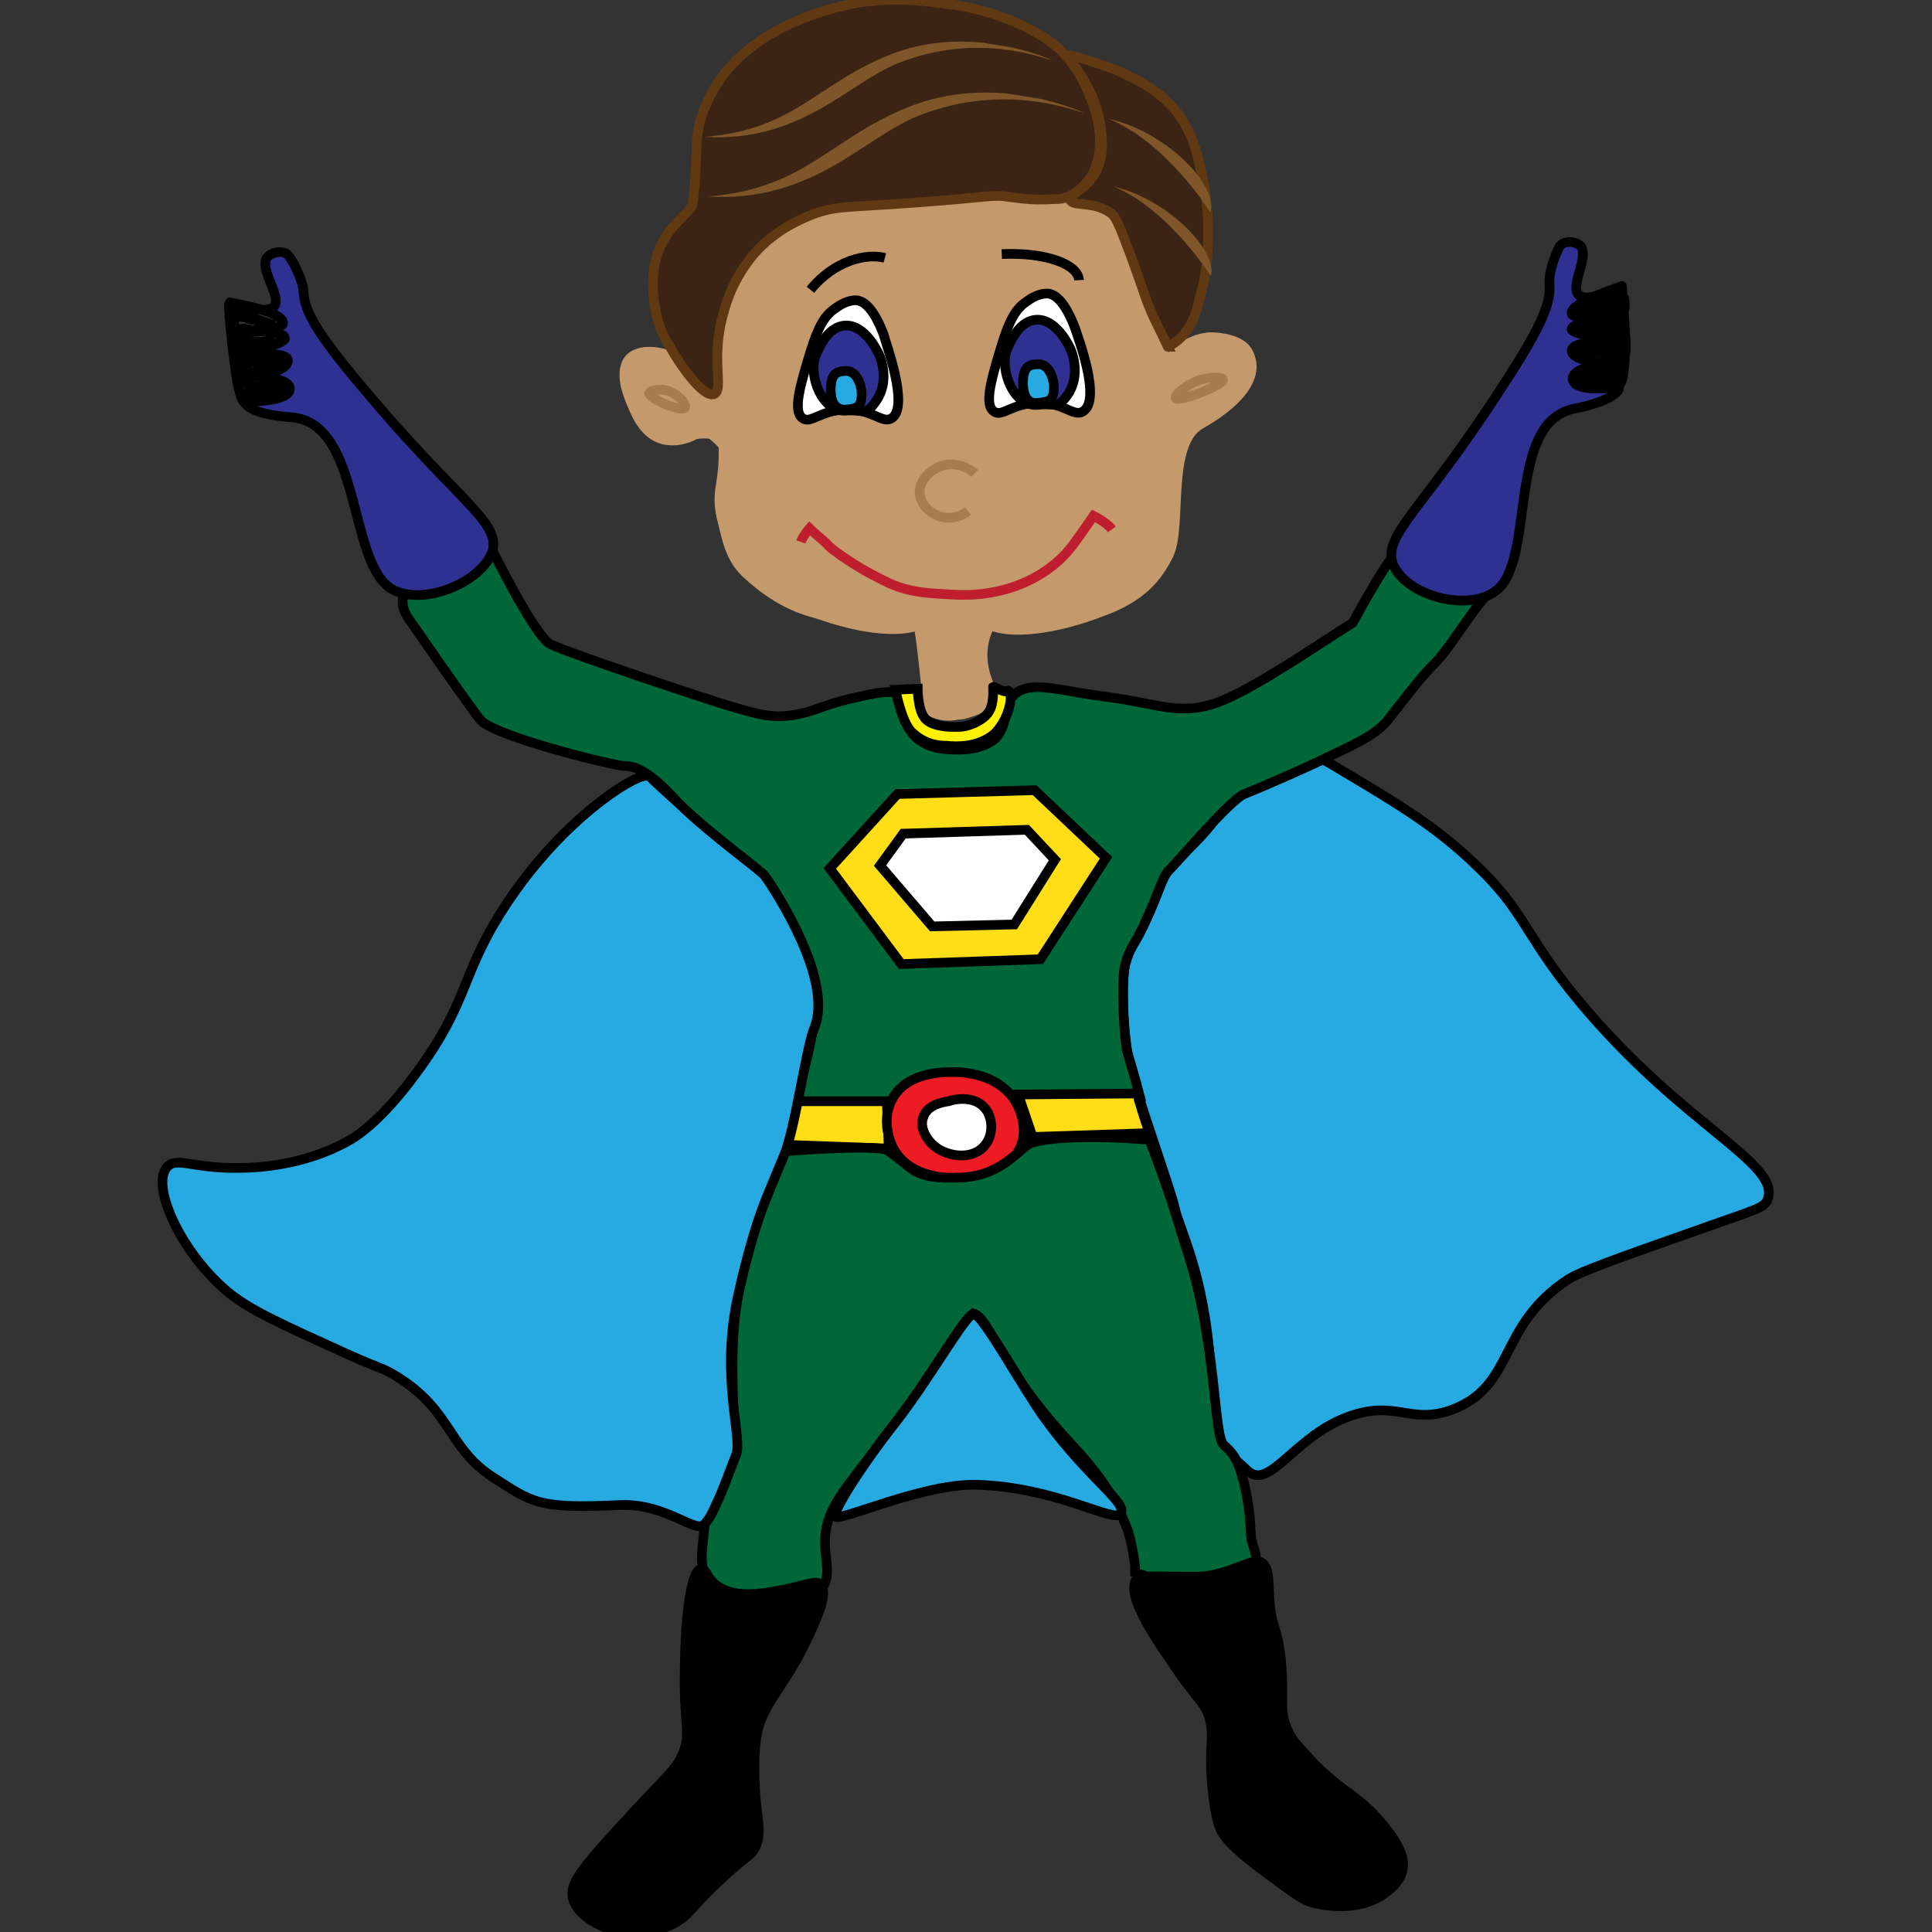 <?xml version="1.0" encoding="utf-8"?>
<!-- Generator: Adobe Illustrator 18.1.0, SVG Export Plug-In . SVG Version: 6.00 Build 0)  -->
<!DOCTYPE svg PUBLIC "-//W3C//DTD SVG 1.1//EN" "http://www.w3.org/Graphics/SVG/1.1/DTD/svg11.dtd">
<svg version="1.1" id="Layer_1" xmlns="http://www.w3.org/2000/svg" xmlns:xlink="http://www.w3.org/1999/xlink" x="0px" y="0px"
	 viewBox="0 0 200 200" enable-background="new 0 0 200 200" xml:space="preserve">
<rect x="0" y="0" width="200" height="200" fill="#333333" stroke="none"/>
<symbol  id="Brown_Hair_1" viewBox="-8.1 -3.4 16.2 6.8">
	<g>
		<path fill="#7E5629" d="M-8.1,2.5c0,0,10.4-0.9,16.2-5.9C3.6,2-5.5,4.9-8.1,2.5z"/>
	</g>
</symbol>
<symbol  id="Brown_Hair_4" viewBox="-11.3 -7.7 22.6 15.3">
	<path fill="#7E5629" d="M-11.3,6.9c0,0,5.6,2.6,10.6-1.9c5-4.6,5.8-10.2,12-12.7C4.7-6.6,2.2,0.8-1,3.9C-6.1,8.8-10.8,6.9-11.3,6.9
		z"/>
</symbol>
<path fill="#27AAE1" stroke="#000000" stroke-miterlimit="10" d="M129.1,152.2c2.2,2.2,4.8-3.3,10.1-5.4c5.3-2.1,6.7,0.8,11.2-0.9
	c6.5-2.5,4.6-8.7,12-13.5c1.3-0.8,5.2-2.2,12.9-4.9c6.4-2.3,7.4-2.4,7.7-3.4c1.3-3.7-8.8-7.6-19.4-20.3c-6.1-7.3-5.5-9.4-11.5-14.9
	c-3.9-3.6-7.4-5.7-14.3-9.8c-5.6-3.3-9-3.5-13.7-4.7c-2.7-0.7-9.1,3-9.1,3s3-3.2,8.4,0.6c7.8,5.5-0.5,8.5-4.5,14.7
	c-3.9,6.1-2.5,14.2-2,17.5c0.3,1.7,4.4,13.3,4.7,14.8c0.4,2.1,3.1,6.8,3.7,16.5c0.1,2.3,0.4,4.7,1,7.5
	C126.6,150.4,127.8,150.9,129.1,152.2z"/>
<path fill="#006838" stroke="#000000" stroke-miterlimit="10" d="M105.1,71.8c1.3-1,3.1-0.7,6-0.2c1.4,0.3,3.5,0.5,5.8,0.9
	c3.8,0.7,6.1,1.5,9.7,0c4-1.7,9.7-5.7,13.4-8c0.1,0,3.7-7.2,6.3-9.4c1.1-0.9,1.9,2.5,3.3,3.4c1.1,0.7,4.6,2,5.1,2.5
	c0,0-0.6,0.3-1.3,1.2c-1.1,1.2-3.7,5.4-5,6.6c-1.1,1-4,4.8-4.7,5.7c-1.3,1.7-4.3,2.9-6.3,3.9c-1.6,0.8-6.1,2.8-8.6,3.8
	c-1.5,0.6-7.3,7.5-7.8,7.9c-0.7,0.7-1,2.3-2.6,5.7c-1,2.1-1.4,2.2-1.9,4c-0.5,1.5-0.1,8.2,0.2,9.1c0,0,0.1,0.3,0.9,3.1l0.5,1.9
	c-0.3,0.7-2.5,0-6,0.2s-3.9,0.9-5.6,0.5c-1.9-0.4-2.1-1.2-4.3-2c-1.9-0.6-4.2-0.5-4.8-0.3c-1.9,0.5-2.1,1.1-4.2,1.9
	c-0.6,0.2-0.3,0-2,0.3c-2.9,0.5-4.6,0.5-6.3,0.4c-1.6-0.2-1.8-0.4-1.9-0.5c-0.8-1,0.1-2.7,0.8-6c0.2-1.1,0.8-3.5,0-6.5
	c-0.3-1.2-1.3-2.2-2.9-5c-1.9-3.3-1.7-3.4-2.3-5.2c-0.3-0.9-0.4-0.9-3.3-3.6c-2.8-2.6-2.6-2.3-4.1-3.9c-1.3-1.4-4.2-5-6.5-4.9
	c-1.1,0-13.2-3-14.9-4.7c-0.9-1-7.3-10.3-7.6-10.7c-1.4-2.2,0.4-3.9,1-4.4c1.9-1.7,2.4-1.4,3.8-3c1.5-1.7,2.1-3.8,2.8-1.9
	c0.4,0.9,5.5,11.3,7.2,12.1c2.9,1.3,16.3,5.7,17.9,6.2c3.5,1,5.1,1.7,8.3,0.9c1.3-0.3,2.6-1,5.4-1.6c3.4-0.8,3.9-0.6,4.3-0.3
	c1.2,0.9,0.3,2.5,1.6,4.1c1.3,1.6,3.7,1.6,4.5,1.6c0.9,0,2.7,0,4.1-1.2C104.6,74.6,103.7,73,105.1,71.8z"/>
<polygon fill="#FFDE17" stroke="#000000" stroke-miterlimit="10" points="107.1,81.8 114.5,88.8 107.7,99.3 93.3,99.8 85.9,89.9 
	92.9,82.2 "/>
<polygon fill="#FFFFFF" stroke="#000000" stroke-miterlimit="10" points="109.2,89 105,95.7 96.5,95.9 91.1,89.6 93.5,86.3 
	106.3,85.9 "/>
<path fill="#FFDE17" stroke="#000000" stroke-miterlimit="10" d="M117.7,113.2c0.4,1.4,0.8,2.7,1.3,4.1l-12.1,0.4l-1.5-4.4
	L117.7,113.2z"/>
<polygon fill="#FFDE17" stroke="#000000" stroke-miterlimit="10" points="91.8,114 92,118.9 81,118.5 82.1,114 "/>
<path fill="#ED1C24" stroke="#000000" stroke-miterlimit="10" d="M105.1,114c0.2,0.3,1.5,2.6,0.5,4.8c-1.3,2.9-5.3,3.2-6.1,3.2
	c-0.9,0-5.3,0.1-7-3.1c-0.1-0.1-1.4-2.7-0.2-5c1.7-3.4,6.6-2.9,7.2-2.9C100.4,111.1,103.5,111.4,105.1,114z"/>
<path fill="#FFFFFF" stroke="#000000" stroke-miterlimit="10" d="M102.1,114.9c0.7,1,0.7,2.6-0.1,3.6c-1.2,1.6-3.8,1.3-5.2,0.2
	c-0.8-0.6-1.7-2-1.2-3.1c0.4-1.2,1.9-1.5,2.6-1.6C98.7,113.8,101,113.3,102.1,114.9z"/>
<path fill="#006838" stroke="#000000" stroke-miterlimit="10" d="M119,118c0,0,1.2,3.1,2.4,6.7c0.2,0.6,1,3.3,1.5,4.8
	c3.1,9.5,2.7,19.2,3.8,20.1c1.4,1.2,1.6,2.2,2.1,4c0.5,2.2,0.6,3.4,0.7,5.4c0.1,1,0.6,1.8,0.5,2.4c-0.2,1-1.7,1.4-2.7,1.8
	c-0.6,0.2-3.1,0.6-5.1,0.6c-2.1-0.1-4.7-1-4.7-1v-0.7c0,0-0.3-2.5-0.8-3.8c-1.4-3.7-3.3-6.1-5.8-8.8c-7.8-8.4-8.4-13-10.1-13.5
	c0,0-2.9,4.7-11,15.1c-2.4,3.2-4.4,5.3-4.4,8.5c0,1.9,0.7,3.7-0.4,4.9c-0.2,0.3-0.7,0.6-3.5,0.9c-5.1,0.5-6.7-0.4-7.1-0.7
	c-0.5-0.3-1.5-0.9-1.6-1.8c-0.1-0.8-0.2-1.5-0.1-2.6c0.3-2.6,0.1-3.3,1.4-5.6c0.6-1,0.9-2.4,1.4-3.6c1.1-2.6-0.4-9.9,0.9-16.9
	c0.7-3.9-0.1-6.9,1.1-8.2c2.1-2.2,3.4-6.8,3.4-6.8s9.9-0.8,11-0.1c2.8,1.9,2.5,3,7.6,2.8c4.4-0.2,6.1-3.2,7.3-3.6
	C110.7,117.2,119,118,119,118z"/>
<path stroke="#000000" stroke-miterlimit="10" d="M131.4,165.4c-0.1-1.8,0-3.3-0.9-3.7c-0.5-0.2-0.9,0-2,0.4c-1.3,0.5-2.7,1-4.1,1.1
	c-2.2,0.1-6.4-0.2-6.7,0.2c-1.2,1.5,1.5,5.6,3.5,8.5c2.8,4.3,3.7,4.3,4.1,6.4c0.4,1.9-0.2,2.4,0.2,6.7c0.3,3.2,0.7,4,0.9,4.5
	c0.4,0.7,1,1.6,3.9,3.8c3,2.2,4.4,3.4,5.7,3.7c0.4,0.1,4.7,1.2,7.6-1.2c0.5-0.4,1.4-1.1,1.6-2.3c0.1-0.5,0.3-1.9-2.2-4.8
	c-2.5-3-4.1-3.1-7.3-6.5c-1.2-1.3-1.9-2-2.3-2.9c-1.1-2.2-0.4-3.2-0.8-7.5C132.2,168.1,131.6,168.7,131.4,165.4z"/>
<path stroke="#000000" stroke-miterlimit="10" d="M83.4,170c0.9-1.9,2.5-5.1,1.5-6c-0.5-0.4-1.2,0-3.5,0.5c-2.5,0.5-5.2,1-7.1-0.3
	c-1.2-0.8-1.2-1.9-1.7-1.8c-1.4,0.2-1.7,7.9-1.7,9.6c-0.2,6.8,0.7,7.2-0.2,9.5c-0.7,1.7-1.2,1.8-6.8,7.9c-4,4.4-4.9,5.7-4.6,7.1
	c0.5,2,3.2,3,3.8,3.2c3.2,1.1,6.2-0.3,6.7-0.6c1.7-0.9,1.5-1.5,5.1-4.8c2.6-2.4,2.9-2.2,3.3-3.1c0.8-1.8,0-2.9-0.1-7.5
	c0-1.5,0-2.2,0.1-3C78.5,176.6,80.8,175.4,83.4,170z"/>
<path fill="#27AAE1" stroke="#000000" stroke-miterlimit="10" d="M86.5,157c0.5,0.5,9-3.4,14.5-3.3c8.3,0.2,14.3,4,15,3
	c0.8-1.1-3.2-3.5-7.8-9.8c-2.2-3-6.5-10.9-7.4-10.9c-0.8,0-4.3,6.3-7.9,11C89.1,151.8,86.1,156.6,86.5,157z"/>
<path fill="#C49A6C" stroke="#C49A6C" stroke-miterlimit="10" d="M96.1,73.5c0,0-0.5-5.6-1-8.8c0,0-2.8,1.5-10.3-1.1
	c-0.9-0.3-3.9-0.8-7.6-4.3c-1.7-1.6-2-3.8-2.4-5.3c-0.8-3.1,0.1-3.4,0.1-7.2c0,0,0.8-0.2-1.2-1.8c-0.3-0.2-1.5-0.1-1.8,0
	c-0.7,0.4-1.9,0.8-3.2,0.5c-2-0.5-2.8-2.5-3.3-3.7c-0.4-0.9-1.4-3.4-0.2-4.7c0.9-0.9,2.6-0.8,3.8-0.4c3.4,1.1,4.1,5.4,5.2,5.2
	c0.9-0.2-0.3-1.9,0.7-6.9c0.3-1.4,0.1-1.8,1.6-4.7c1-2,2.1-4.7,4-5.9c1.9-1.2,3.8-2.5,8.9-3.1c5.7-0.6,6.6-0.3,12.9-0.8
	c2.7-0.2,6.5-0.3,12.2,2c2.1,0.9,3.8,9.1,4.6,10.1c3.1,3.9,0.1,4.9,0.5,5.9l0,0c0.3,0.1,1.2-1.3,2.4-2.3c0.4-0.3,1.6-1.2,3.3-1.3
	c1.1,0,3.1,0.3,3.8,1.4c1.7,2.8-1.4,5.7-4.8,7.6c-3.6,2-1.9,10.5-3.3,13.5c-1.2,2.4-2.8,4.4-6.9,5.9c-4.9,1.9-9.5,2.4-11.6,1.4l0,0
	c-1.7,3.1-0.1,6.2-0.1,6.2c0,0.4,0.1,1,0.1,1.7c-0.4,0.4-1.2,0.9-2.3,1.2c-0.3,0.1-0.7,0.2-1.1,0.2C97.4,74.4,96.1,73.5,96.1,73.5z"
	/>
<path fill="none" stroke="#A97C50" stroke-miterlimit="10" d="M70.9,42.2c0.2-0.3-0.5-1.2-1.4-1.6c-1-0.5-2.2-0.2-2.3,0.1
	C67.2,41.3,70.6,42.7,70.9,42.2z"/>
<path fill="none" stroke="#A97C50" stroke-miterlimit="10" d="M121.7,41.2c-0.1-0.3,1-1.3,2.3-1.8c1.1-0.4,2.6-0.4,2.6-0.1
	C126.8,39.8,122,41.7,121.7,41.2z"/>
<g>
	<path fill="#FFFFFF" stroke="#000000" stroke-miterlimit="10" d="M92.3,43.3c-1,0.6-2-1-4.8-0.9c-2.6,0.1-3.6,1.5-4.4,0.9
		c-1.1-0.7-0.2-3.6,0.8-6.9c0.8-2.6,1.5-3.8,2.6-4.5c0.4-0.3,1.3-0.9,2.3-0.8c0.4,0.1,1.5,0.4,2.7,3.6
		C91.6,35.3,94.2,42.1,92.3,43.3z"/>
	<path fill="#2E3192" stroke="#000000" stroke-miterlimit="10" d="M90.7,41.5c1.4-2,0.5-4.4,0.3-4.8c-0.1-0.2-1.4-3.1-3.5-3
		c-2,0.1-2.9,2.8-3.1,3.2c-0.7,2,0.7,5.9,3.3,5.6C89.5,42.4,89.6,43.1,90.7,41.5z"/>
	<path fill="#27AAE1" stroke="#000000" stroke-miterlimit="10" d="M87.6,42.4c1.2-0.1,1.6-0.3,1.6-1.7c0-0.6-0.4-2.3-1.6-2.3
		s-1.6,0.5-1.6,2C86,41.5,86.4,42.5,87.6,42.4z"/>
</g>
<g>
	<path fill="#FFFFFF" stroke="#000000" stroke-miterlimit="10" d="M112.1,42.6c-1,0.6-2-1-4.8-0.9c-2.6,0.1-3.6,1.5-4.4,0.9
		c-1.1-0.7-0.2-3.6,0.8-6.9c0.8-2.6,1.5-3.8,2.6-4.5c0.4-0.3,1.3-0.9,2.3-0.8c0.4,0.1,1.5,0.4,2.7,3.6
		C111.5,34.7,114.1,41.4,112.1,42.6z"/>
	<path fill="#2E3192" stroke="#000000" stroke-miterlimit="10" d="M110.5,40.9c1.4-2,0.5-4.4,0.3-4.8c-0.1-0.2-1.4-3.1-3.5-3
		c-2,0.1-2.9,2.8-3.1,3.2c-0.7,2,0.7,5.9,3.3,5.6C109.3,41.7,109.4,42.4,110.5,40.9z"/>
	<path fill="#27AAE1" stroke="#000000" stroke-miterlimit="10" d="M107.5,41.7c1.2-0.1,1.6-0.3,1.6-1.7c0-0.6-0.4-2.3-1.6-2.3
		s-1.6,0.5-1.6,2C105.9,40.8,106.3,41.9,107.5,41.7z"/>
</g>
<path fill="none" stroke="#000000" stroke-miterlimit="10" d="M91.6,26.7c-1.8-0.5-5.2,0.2-7.7,3.3"/>
<path fill="none" stroke="#000000" stroke-miterlimit="10" d="M111.7,29c-0.1-1.7-3.6-2.9-8-2.7"/>
<line fill="none" stroke="#000000" stroke-miterlimit="10" x1="89.8" y1="31.6" x2="89.8" y2="31.6"/>
<g>
	<path fill="none" stroke="#A97C50" stroke-miterlimit="10" d="M100.9,49c-0.2-0.2-1.3-1.1-2.9-0.9c-1.3,0.2-2.8,1.4-2.8,2.8
		c0,1.1,0.8,2,1.7,2.4c1,0.5,2.3,0.4,3.3-0.4"/>
</g>
<path fill="none" stroke="#BE1E2D" stroke-miterlimit="10" d="M115.1,54.8c-0.5-0.7-1.9-1.4-1.9-1.4s-1.1,1.6-1.9,2.7
	c-2.6,3.7-6.6,4.8-8,5.1c-2.2,0.5-3.9,0.4-5.6,0.3c-1.3-0.1-3.3-0.1-5.6-1.1c-1.2-0.6-2.5-1.2-4.3-2.4c-2-1.3-2.3-1.8-2.3-1.8
	c-1.4-1.2-1.7-1.5-1.7-1.5s-0.7,0.8-0.9,1.4"/>
<path fill="#3C2415" stroke="#603913" stroke-miterlimit="10" d="M123.9,32c0.4-1.7,0.9-2.9,1.1-5.7c0.1-2,0.2-4.6-0.5-7.8
	c-0.6-2.9-1.2-5.4-3.3-7.6c-1.6-1.7-3.4-2.6-4.3-3c-1.1-0.6-2-0.9-3.8-1.5c-1.7-0.6-2.9-0.8-2.7-0.6c0.4,0.6,3.2,3.4,3.6,7.9
	c0.1,0.9,0.3,2.9-0.8,4.5c-1,1.5-2.5,1.9-2.4,2.5c0.2,0.7,2.4,0.1,4.1,1.3c0.6,0.4,0.8,0.9,2.1,4.3c1.5,4.1,1.5,4.5,2.4,6.5
	c0.5,1,1.5,3.1,1.5,3.1l0,0C120.8,35.9,123,35.2,123.9,32z"/>
<path fill="#3C2415" stroke="#603913" stroke-miterlimit="10" d="M105.1,2.3c-1.4-0.6-3.7-1.5-7.2-1.9C95.1,0,91-0.5,86.1,0.9
	C84,1.5,76.9,3.6,73.7,9.6c-2.3,4.3-1.2,5.4-2,11.5c-0.2,1.4-5.8,3.3-3.6,12.1c0.3,1,0.8,2,1.2,2.6c1.1,2,3.5,5.4,4.6,5
	s-0.4-3.6,1-8.4c0.3-1.2,1.2-4.1,3.7-6.7c2.1-2.1,4.3-3,5.5-3.5c2.4-0.9,3.4-0.7,10.3-1.2c8.4-0.6,8.2-0.9,10.1-0.6
	c2.3,0.3,2.9,0.3,5.1,0.2c1.8-0.1,3.2-2,3.5-2.6c1.6-3.2,0.3-6.7-0.3-8.1c-0.4-1.1-1.3-3-3.1-4.8C108.1,3.7,106.6,3,105.1,2.3z"/>
<path fill="#FFF200" stroke="#000000" stroke-miterlimit="10" d="M104.4,71.5c-0.1-0.1,0,0.3-0.9-0.1c-0.8-0.4-0.7-0.3-0.7-0.3
	s0.1,1.2-0.2,2.1c-0.4,1.3-2.2,1.9-2.8,2c-0.7,0.1-3.3,0.2-4.1-0.9c-0.7-0.9-0.7-3-0.7-3l-2.3,0.1c0,0,0.6,3.2,1.6,4.3
	c1.3,1.3,2.7,1.5,3.7,1.5c1,0.1,3.2,0.2,4.9-1.2C104.3,74.7,105,72.1,104.4,71.5z"/>
<use xlink:href="#Brown_Hair_4"  width="22.6" height="15.3" x="-11.3" y="-7.7" transform="matrix(-1.618 -0.262 0.162 -0.999 92.825 15.617)" overflow="visible"/>
<use xlink:href="#Brown_Hair_4"  width="22.6" height="15.3" x="-11.3" y="-7.7" transform="matrix(-1.496 -0.242 0.149 -0.918 90.98 9.842)" overflow="visible" enable-background="new    "/>
<use xlink:href="#Brown_Hair_1"  width="16.2" height="6.8" x="-8.1" y="-3.4" transform="matrix(-0.374 -0.739 0.768 -0.388 120.342 16.956)" overflow="visible"/>
<use xlink:href="#Brown_Hair_1"  width="16.2" height="6.8" x="-8.1" y="-3.4" transform="matrix(-0.367 -0.704 0.697 -0.363 120.642 23.793)" overflow="visible" enable-background="new    "/>
<g>
	<path fill="#2E3192" stroke="#000000" stroke-miterlimit="10" d="M40.6,61c-4.6-2.6-3.1-17.2-10.4-17.8c-4.1-0.3-4.8-1.3-4.8-1.5
		s4.7,0,4.6-1.5c-0.1-1.4-5.1-1.3-5.1-1.1s5-0.4,4.9-1.8c-0.1-1.2-5.5-0.3-5.5-0.4s5.3-1.2,5.2-1.9c-0.1-1-5.5-0.7-5.5-0.7
		s5.2-0.1,5.3-0.8c0.2-1.3-5.7-2.2-5.5-2.2c0.1,0,3.8,1.4,4.6,0.4c0.7-1-1.2-3.3-0.9-4.7c0.1-0.8,1.8-1.3,2.4-0.5
		c0.8,1.1,1.4,2.7,1.5,3.5c0.1,1.8,0.6,3.6,6.3,10.3C47.4,51.9,51.7,53.9,51,57C49.9,60.3,43.8,62.8,40.6,61z"/>
	<path fill="none" stroke="#000000" stroke-miterlimit="10" d="M23.7,31.3c0,1.1,0.1,2.1,0.2,3c0.1,1,0.2,1.8,0.3,2.7
		c0.1,0.8,0.2,1.6,0.3,2.2c0.3,1.6,0.6,2.5,0.9,2.5"/>
	<g>
		<g>
			<path d="M24.1,32.2c0,0.7-0.1,1.6,0.7,1.7c0.4,0,0.6,0,0.9,0C26,34,26.3,34,26.6,34c0.6,0,1.2-0.2,1.7-0.4c0.3-0.1,0.3-0.5,0-0.5
				c-0.7-0.2-1.4-0.5-2.1-0.7c-0.5-0.2-1.1-0.4-1.6-0.4c-0.1,0-0.2,0.1-0.2,0.2c-0.1,0.4-0.2,1,0.3,1.1c0.2,0,0.5,0,0.7,0.1
				s0.4,0.2,0.7,0.2c0.4,0.1,0.7,0.1,1,0.1s0.2-0.5,0-0.5c-0.8-0.3-1.5-0.6-2.3-0.6c-0.4,0-0.4,0.5,0,0.6c0.7,0.1,1.4,0.4,2.1,0.6
				c0-0.2,0-0.4,0-0.5c-0.6,0.1-1.1-0.3-1.6-0.4c-0.1,0-0.3,0-0.4,0c-0.2-0.1,0-0.1,0.2-0.1c0.4,0,1,0.3,1.4,0.5
				c0.5,0.2,1,0.4,1.6,0.6c0-0.2,0-0.4,0-0.5c-0.4,0.2-0.9,0.3-1.3,0.3c-0.6,0.1-1-0.1-1.5-0.2c-0.2,0-0.5,0.1-0.6,0.1
				c-0.2,0,0.1,0,0.1,0c-0.1-0.1-0.1-0.9-0.1-1.1C24.6,31.8,24.1,31.8,24.1,32.2L24.1,32.2z"/>
		</g>
	</g>
	<g>
		<g>
			<path d="M24.3,35c0.1,0.5,0.1,1,0.2,1.4c0,0.2,0.4,0.4,0.5,0.1c0.2-0.5,1.3-0.5,1.7-0.6c0.6-0.1,1.1-0.3,1.6-0.5
				c0.2-0.1,0.3-0.3,0.1-0.5c-0.5-0.5-1.3-0.4-1.9-0.4c-0.4,0-1.7-0.2-1.9,0.4c-0.1,0.4,0.2,0.8,0.5,0.8c0.4,0,0.9-0.2,1.3-0.2
				c0.5,0,0.9,0,1.4-0.2c0.3-0.1,0.2-0.6-0.1-0.5c-0.5,0.2-1,0.1-1.6,0.1c-0.3,0-0.9,0.1-1,0.1c0.8,0,2.3-0.5,2.9,0.1
				c0-0.2,0.1-0.3,0.1-0.5c-0.8,0.3-1.6,0.5-2.4,0.7c-0.5,0.1-1,0.2-1.3,0.7c0.2,0,0.3,0.1,0.5,0.1c-0.1-0.5-0.1-1-0.2-1.4
				C24.8,34.7,24.2,34.7,24.3,35L24.3,35z"/>
		</g>
	</g>
	<g>
		<g>
			<path d="M26,35.4c0.3,0,0.6-0.1,0.8,0c0.2,0,0.3,0.2,0.5,0.2c0.4,0.1,1.1,0,1.5-0.1c0.1,0,0.2-0.1,0.2-0.3l0,0
				c0-0.1-0.1-0.2-0.1-0.2l0,0c-0.3-0.2-0.6,0.3-0.3,0.5l0,0c0-0.1-0.1-0.2-0.1-0.2l0,0c0.1-0.1,0.1-0.2,0.2-0.3
				c-0.2,0.1-0.6,0.1-0.8,0.1c-0.3,0-0.4,0-0.6-0.1c-0.4-0.2-0.9-0.1-1.3,0C25.6,34.9,25.6,35.4,26,35.4L26,35.4z"/>
		</g>
	</g>
	<g>
		<g>
			<path d="M24.7,36.1c0.1,0,0.3,0,0.4,0c0.4,0,0.4-0.6,0-0.6c-0.1,0-0.3,0-0.4,0C24.4,35.6,24.4,36.1,24.7,36.1L24.7,36.1z"/>
		</g>
	</g>
	<g>
		<g>
			<path d="M24.7,37.8c1.5-0.1,3-0.1,4.5-0.2c0-0.2,0-0.4-0.1-0.5c-0.9,0.3-1.8,0.6-2.8,0.9c-0.2,0.1-0.5,0.1-0.7,0.2
				c-0.1,0-0.2,0.1-0.3,0.1c-0.1,0.1-0.1,0.1-0.1-0.1c0-0.1,0-0.2-0.1-0.2c-0.1-0.1-0.1-0.1,0.1,0c0.2-0.1,0.7,0,0.9,0
				c0.4,0,0.7-0.1,1.1-0.1c0.1,0,0.9-0.2,0.9-0.1c-0.1-0.1-0.5,0-0.6,0c-0.3,0-0.5,0.1-0.7,0.2c-0.2,0.1-0.4,0.2-0.5,0.3
				c-0.2,0.1-0.3,0.1-0.5,0c-0.3,0-0.4-0.1-0.3-0.3c0.1,0.2,0.1,0.3,0.2,0.5c0,0,0.1,0,0.1-0.1c0.4,0,0.4-0.6,0-0.6
				c-0.3,0-0.3,0.1-0.5,0.2c-0.2,0.2,0,0.5,0.2,0.5c0.5,0.1,0.7-0.6,0.2-0.9c-0.5-0.3-0.9,0.2-0.8,0.7c0.1,0.8,0.9,0.7,1.6,0.5
				c0.2-0.1,0.5-0.2,0.7-0.3c0.3-0.1,0.7-0.1,1-0.2c0.2-0.1,0.5-0.2,0.7-0.4c0.3-0.7-0.7-0.6-1.1-0.6c-0.8,0.1-1.5,0.2-2.3,0.2
				C25.2,37.5,24.9,37.4,24.7,37.8c-0.2,0.2,0.1,1,0.5,1.1c0.4,0.1,1.5-0.4,1.9-0.6c0.8-0.3,1.5-0.5,2.3-0.8
				c0.3-0.1,0.3-0.6-0.1-0.5c-1.5,0.1-3,0.1-4.5,0.2C24.3,37.3,24.3,37.8,24.7,37.8L24.7,37.8z"/>
		</g>
	</g>
	<g>
		<g>
			<path d="M25,40.1c0.8-0.1,1.6-0.1,2.4-0.1c0.4,0,0.7,0.1,1.1,0.1c0.5,0.2,0.7,0.2,0.4,0c-0.2,0.1-0.5,0.2-0.7,0.3
				c-0.6,0.2-1.6,0.6-2.2,0.5c-0.4-0.1-0.5-0.2-0.3-0.5c0.1,0,0.2,0,0.3,0c0.2-0.1,0.6-0.1,0.9-0.2c0.3-0.1,1.2-0.3,0.7,0.1
				c-0.2,0.1-0.9,0.2-1.1,0.2c-0.6,0-0.2,0,0.1-0.1c0.3-0.1,0.6-0.1,0.9-0.2c0.3,0,0.6-0.1,0.9-0.2c-0.2,0-0.4,0.1-0.6,0.1
				c-0.3,0.1-0.6,0.1-0.9,0.2c-0.2,0.1-0.4,0.1-0.6,0.2c0,0.2,0.2,0.3,0.4,0.1c0.3,0,0.7-0.2,1.1-0.3s0.2-0.6-0.1-0.5
				c-0.5,0.1-2.4,0.4-1.7,1.3c0.1,0.1,0.2,0.1,0.3,0.1c0.7-0.3,1.4-0.5,2.1-0.6c0.3-0.1,0.6-0.1,0.7-0.4c0.1-0.8-1.2-0.6-1.6-0.5
				c-0.5,0.1-2.1,0.1-2,1c0.1,1,1.9,0.3,2.3,0.2s1.5-0.5,1-1.1c-0.3-0.3-0.9-0.3-1.2-0.3c-0.2,0-0.5,0.1-0.7,0.1
				c-0.4,0.1-0.8,0.1-1.2,0.1c-0.6,0.1-0.5,0.9-0.2,1.4c0.5,0.7,2.2,0.1,2.8-0.1c0.3-0.1,2.1-0.7,1.3-1.3c-0.3-0.3-1.3-0.2-1.7-0.2
				c-0.9-0.1-1.8,0-2.7,0.1C24.6,39.5,24.6,40.1,25,40.1L25,40.1z"/>
		</g>
	</g>
</g>
<g>
	<path fill="#2E3192" stroke="#000000" stroke-miterlimit="10" d="M154.8,61.2c4.3-3.1,1-17.5,8.2-18.9c4-0.8,4.6-1.9,4.6-2.1
		c0-0.2-4.7,0.6-4.8-1c0-1.4,4.9-1.9,5-1.7c0,0.2-5,0.2-5.1-1.2c0-1.2,5.4-1,5.4-1s-5.4-0.6-5.4-1.2c0-1,5.4-1.3,5.4-1.4
		c0-0.1-5.2,0.5-5.4-0.2c-0.3-1.2,5.4-2.9,5.2-2.9c-0.1,0-3.6,1.9-4.5,0.9c-0.8-0.9,0.8-3.4,0.4-4.7c-0.2-0.8-1.9-1.1-2.4-0.2
		c-0.6,1.2-1.1,2.9-1,3.7c0.1,1.8-0.2,3.6-5,10.9c-8.2,12.7-12.3,15.2-11.2,18.2C145.5,61.6,151.8,63.4,154.8,61.2z"/>
	<path fill="none" stroke="#000000" stroke-miterlimit="10" d="M167.9,29.7c0.1,1.1,0.1,1.3,0.2,2.3c0,1,0.2,3.1,0.2,3.9
		s-0.1,0.5-0.1,1.2c-0.1,1.7-0.3,2.7-0.6,2.7"/>
	<g>
		<g>
			<path d="M167.3,30.7c0,0.2,0,0.6,0.1,0.8c0,0.2,0,0.2,0.2,0.1c0.2,0,0.3,0,0.1,0c-0.3-0.1-0.7,0-1,0.1c-1.1,0.3-2,0.4-3.1,0.2
				c0,0.4,0,0.7,0,1.1c0.6-0.2,1.2-0.5,1.8-0.8c0.6-0.2,1.5-0.8,2.1-0.8c-0.2-0.1-0.3-0.2-0.5-0.3c0,0.1,0,0.3,0,0.4
				c0.1-0.2,0.2-0.3,0.3-0.5c-0.1,0-0.8,0.1-1,0.2c-0.5,0.2-1,0.5-1.6,0.5c0,0.4,0,0.7,0,1.1c0.2,0,0.6,0.5,0.7,0.6
				c0.3,0.1,0.5,0.1,0.8,0c0.6-0.3,0.7-1.3,1.3-1.5c0.7-0.2,0.4-1.3-0.3-1.1c-0.6,0.2-0.8,0.8-1.2,1.3c-0.3,0.4-0.2,0.2-0.5-0.1
				c-0.2-0.2-0.4-0.3-0.7-0.3c-0.7,0.1-0.7,1.1,0,1.1c0.5,0,1-0.1,1.5-0.3c0.3-0.1,0.5-0.2,0.8-0.3c0.1,0,0.5,0,0.7-0.1
				c0.7-0.3,0.6-1,0.3-1.6c-0.1-0.2-0.3-0.3-0.5-0.3c-0.7,0-1.4,0.4-2,0.6c-0.8,0.3-1.5,0.7-2.3,1c-0.5,0.2-0.6,1,0,1.1
				c0.7,0.1,1.3,0.2,2,0.2s1.4-0.4,2.1-0.4c0.4,0,0.8,0.1,1.1-0.3c0.3-0.4,0.2-1.2,0.1-1.7C168.3,30,167.2,30,167.3,30.7L167.3,30.7
				z"/>
		</g>
	</g>
	<g>
		<g>
			<path d="M167.4,33.1c0,0.5,0,1,0,1.6c0.3-0.1,0.7-0.2,1-0.3c-0.4-0.6-0.9-0.7-1.6-0.7c-1.1-0.1-2.1-0.2-3.1-0.4
				c0.1,0.3,0.2,0.6,0.2,0.9c0.4-0.4,1.1-0.4,1.7-0.4c0.4,0,1.5-0.2,1.7-0.1c-0.1-0.2-0.2-0.3-0.3-0.5c0,0.5,0.1,1.1,0,1.6
				c0.4,0,0.7-0.1,1.1-0.1c0-0.2,0-0.9-0.2-1.2C167.8,33.3,167.6,33.2,167.4,33.1c-0.5,0.1-1,0.1-1.5,0.1c-0.6,0.1-1.1,0.2-1.7,0.1
				c-0.7-0.1-1,1-0.3,1.1c0.6,0.1,1.1,0.1,1.7,0c0.6-0.1,1.2,0,1.8,0c-0.2-0.1-0.3-0.2-0.5-0.3c0.1,0.1,0,0.7,0.1,1
				c0.1,0.6,1.1,0.5,1.1-0.1s0.2-2-0.6-2.2c-0.3-0.1-0.8,0-1.1,0c-0.5,0-1,0.1-1.5,0.1c-0.7,0.1-1.3,0.1-1.8,0.7
				c-0.2,0.3-0.2,0.8,0.2,0.9c0.7,0.1,1.3,0.2,2,0.3c0.5,0.1,1.8-0.1,2.1,0.3c0.3,0.4,1,0.3,1-0.3c0-0.5,0-1,0-1.6
				C168.5,32.4,167.4,32.4,167.4,33.1L167.4,33.1z"/>
		</g>
	</g>
	<g>
		<g>
			<path d="M166.5,33.1c-0.4,0-0.8,0-1.2,0.1c-0.2,0.1-0.4,0.2-0.6,0.3c-0.2,0-0.6,0.1-0.8,0c0.1,0.1,0.1,0.1,0.2,0.2l0,0
				c0,0.1-0.1,0.2-0.1,0.3l0,0c0.3-0.2,0-0.7-0.3-0.5l0,0c-0.1,0.1-0.2,0.2-0.1,0.3l0,0c0,0.1,0.1,0.2,0.2,0.2
				c0.4,0.1,1.1,0.1,1.5,0c0.2,0,0.2-0.2,0.4-0.3c0.3-0.1,0.7-0.1,1-0.1C166.9,33.6,166.9,33,166.5,33.1L166.5,33.1z"/>
		</g>
	</g>
	<g>
		<g>
			<path d="M167.8,33.6c-0.1,0-0.3,0-0.4,0c-0.4,0-0.4,0.6,0,0.6c0.1,0,0.3,0,0.4,0C168.2,34.2,168.2,33.6,167.8,33.6L167.8,33.6z"
				/>
		</g>
	</g>
	<g>
		<g>
			<path d="M168.1,35c-1.7,0.1-3.3,0.3-5,0.4c-0.6,0-0.8,1-0.1,1.1c0.9,0.2,1.7,0.3,2.6,0.5c0.7,0.1,1.5,0.4,2.2,0.3
				c0.2,0,0.4-0.1,0.5-0.3c0.2-0.5,0.4-1.3-0.1-1.6c-0.4-0.2-1,0-1.4,0c-0.7,0.1-1.4,0-2.1,0c-0.5,0-1.5,0-1.4,0.8
				c0.1,1,1.4,0.7,2,0.8c0.8,0.1,1.8,0.7,2.6,0.1c0.4-0.3,0.5-1.2,0.1-1.6c-0.4-0.4-1.3-0.1-1.4,0.5c-0.2,0.6,0.4,1,1,0.9
				c0.5-0.1,0.5-0.8,0.1-1c-0.2-0.1-0.4-0.2-0.7-0.2c-0.7,0-0.7,1.1,0,1.1h0.1c0-0.3,0.1-0.7,0.1-1c0.1,0.1,0.3,0.1,0.4,0.2
				c0,0.2-0.1,0.4-0.1,0.5c0.2-0.2-3.2-0.7-3.2-0.7c0,0.2,0,0.4,0,0.6c-0.1,0.3,3.2-0.2,3.3-0.1c-0.1-0.2-0.2-0.3-0.3-0.5
				c0,0.2,0,0.4-0.1,0.5c0.2-0.1,0.3-0.2,0.5-0.3c-0.7,0-1.5-0.2-2.2-0.4c-0.7-0.1-1.5-0.3-2.2-0.4c0,0.4-0.1,0.7-0.1,1.1
				c1.7-0.1,3.3-0.3,5-0.4C168.8,36.1,168.8,34.9,168.1,35L168.1,35z"/>
		</g>
	</g>
	<g>
		<g>
			<path d="M167.9,37.2c-1.4,0-3.4,0.1-4.7,0.8c-0.9,0.5-0.3,1.4,0.4,1.7c1.1,0.6,2.5,1,3.7,0.8c1-0.2,1-1.6,0.7-2.4
				c-0.1-0.3-0.3-0.4-0.5-0.4c-0.8-0.1-1.1,1-1.2,1.6c0,0.1-0.1,0.2-0.1,0.3c0.4,0,0.4-0.1,0.2-0.2c0-0.1-0.4-0.4-0.5-0.5
				c-0.2-0.3-0.5-0.6-0.8-0.9c-0.6-0.4-1.5,0-1.5,0.8c0.1,1.3,2.1,1.3,3,1.4c1,0.1,1.6-0.6,1.2-1.5c-0.1-0.3-0.3-0.8-0.6-1
				c-0.3-0.3-0.5-0.1-0.9,0c-0.8,0.2-2.8-0.2-2.8,1.1c0,0.4,0.2,0.7,0.6,0.8c0.4,0.1,0.9,0.1,1.3,0.2c0.4,0.1,0.9,0.3,1.3,0.4
				c0.2,0.1,0.5-0.1,0.6-0.3c0.9-1.4-1.5-1.8-2.3-1.9c-0.7-0.1-0.7,1,0,1.1c0.3,0,0.6,0.1,0.9,0.2c0.3,0.1,0.3,0.2,0.4,0
				c0.2-0.1,0.4-0.2,0.6-0.3c-0.5-0.2-1-0.4-1.5-0.5c-0.4-0.1-0.9-0.1-1.3-0.2c0.1,0.1,0.3,0.3,0.4,0.4c0,0.1,1.3,0,1.4,0
				c0.2,0,0.4-0.1,0.6-0.2c0.3-0.1,0.4,0-0.1-0.1c-0.1-0.1-0.3-0.3-0.4-0.4c0.1,0.3,0.4,0.5,0.4,0.8c0.1,0.2,0.1,0.2,0,0.1
				c-0.1-0.1-0.3-0.1-0.4-0.1c-0.3-0.1-0.6-0.1-0.9-0.1c-0.2,0-0.4-0.1-0.6-0.1c-0.4-0.1-0.4-0.1-0.2,0.1c0,0.1,0.3,0.3,0.3,0.4
				c0.2,0.3,0.4,0.6,0.7,0.8c0.4,0.4,0.9,0.6,1.4,0.2c0.2-0.2,0.3-0.4,0.4-0.7c0.1-0.2,0.1-0.3,0.2-0.5c0-0.1,0.1-0.2,0.1-0.3
				c0.1-0.2,0.1-0.2-0.1-0.1c-0.2-0.1-0.4-0.3-0.5-0.4c0.1,0.2,0.2,1,0.1,1.1c0,0-0.6,0-0.7,0c-0.8-0.1-1.4-0.4-2.1-0.6
				c-0.3-0.2-0.3-0.2-0.2,0c0,0.2,0.1,0.2,0.4,0c0.3,0,0.7-0.2,1-0.3c0.9-0.2,1.7-0.2,2.6-0.3C168.6,38.3,168.6,37.2,167.9,37.2
				L167.9,37.2z"/>
		</g>
	</g>
</g>
<path fill="#27AAE1" stroke="#000000" stroke-miterlimit="10" d="M67.2,80.3c0,0-0.8-0.3-3.7,1.7C61,83.7,56,87.8,51.7,94.7
	c-4,6.5-3.3,9.1-8.4,16.1c-3.9,5.4-6.6,7-7.6,7.5c-4.1,2.2-8.6,2.6-10.9,2.6c-4.8,0.1-6.5-1.2-7.5-0.1c-1.7,1.9,1.3,8.6,6,12.7
	c2.4,2.1,5.9,3.6,12.7,6.7c3.6,1.6,3.3,1.3,4.4,1.9c6.4,3.6,5.8,7.7,10.6,10.8c4.2,2.7,4.7,3.3,13.2,2.9c4.9-0.2,8,3.2,8.8,1.9
	c0.2-0.3,0.4-0.3,1.1-1.9c0.9-1.9,1.3-3.2,2.1-5.2c0.7-1.7-1.6-7.8,0.1-16c0.8-3.7,1.8-7.5,3-10.5c1.9-4.6,0.5-1.2,1.9-4.6
	c1.1-2.6,2.3-11.3,3.1-13.1c2-4.9-3.9-14-5.1-15.7c-0.4-0.6-5.4-4.1-8.9-7.5C69,82,67.6,80.8,67.2,80.3z"/>
</svg>

